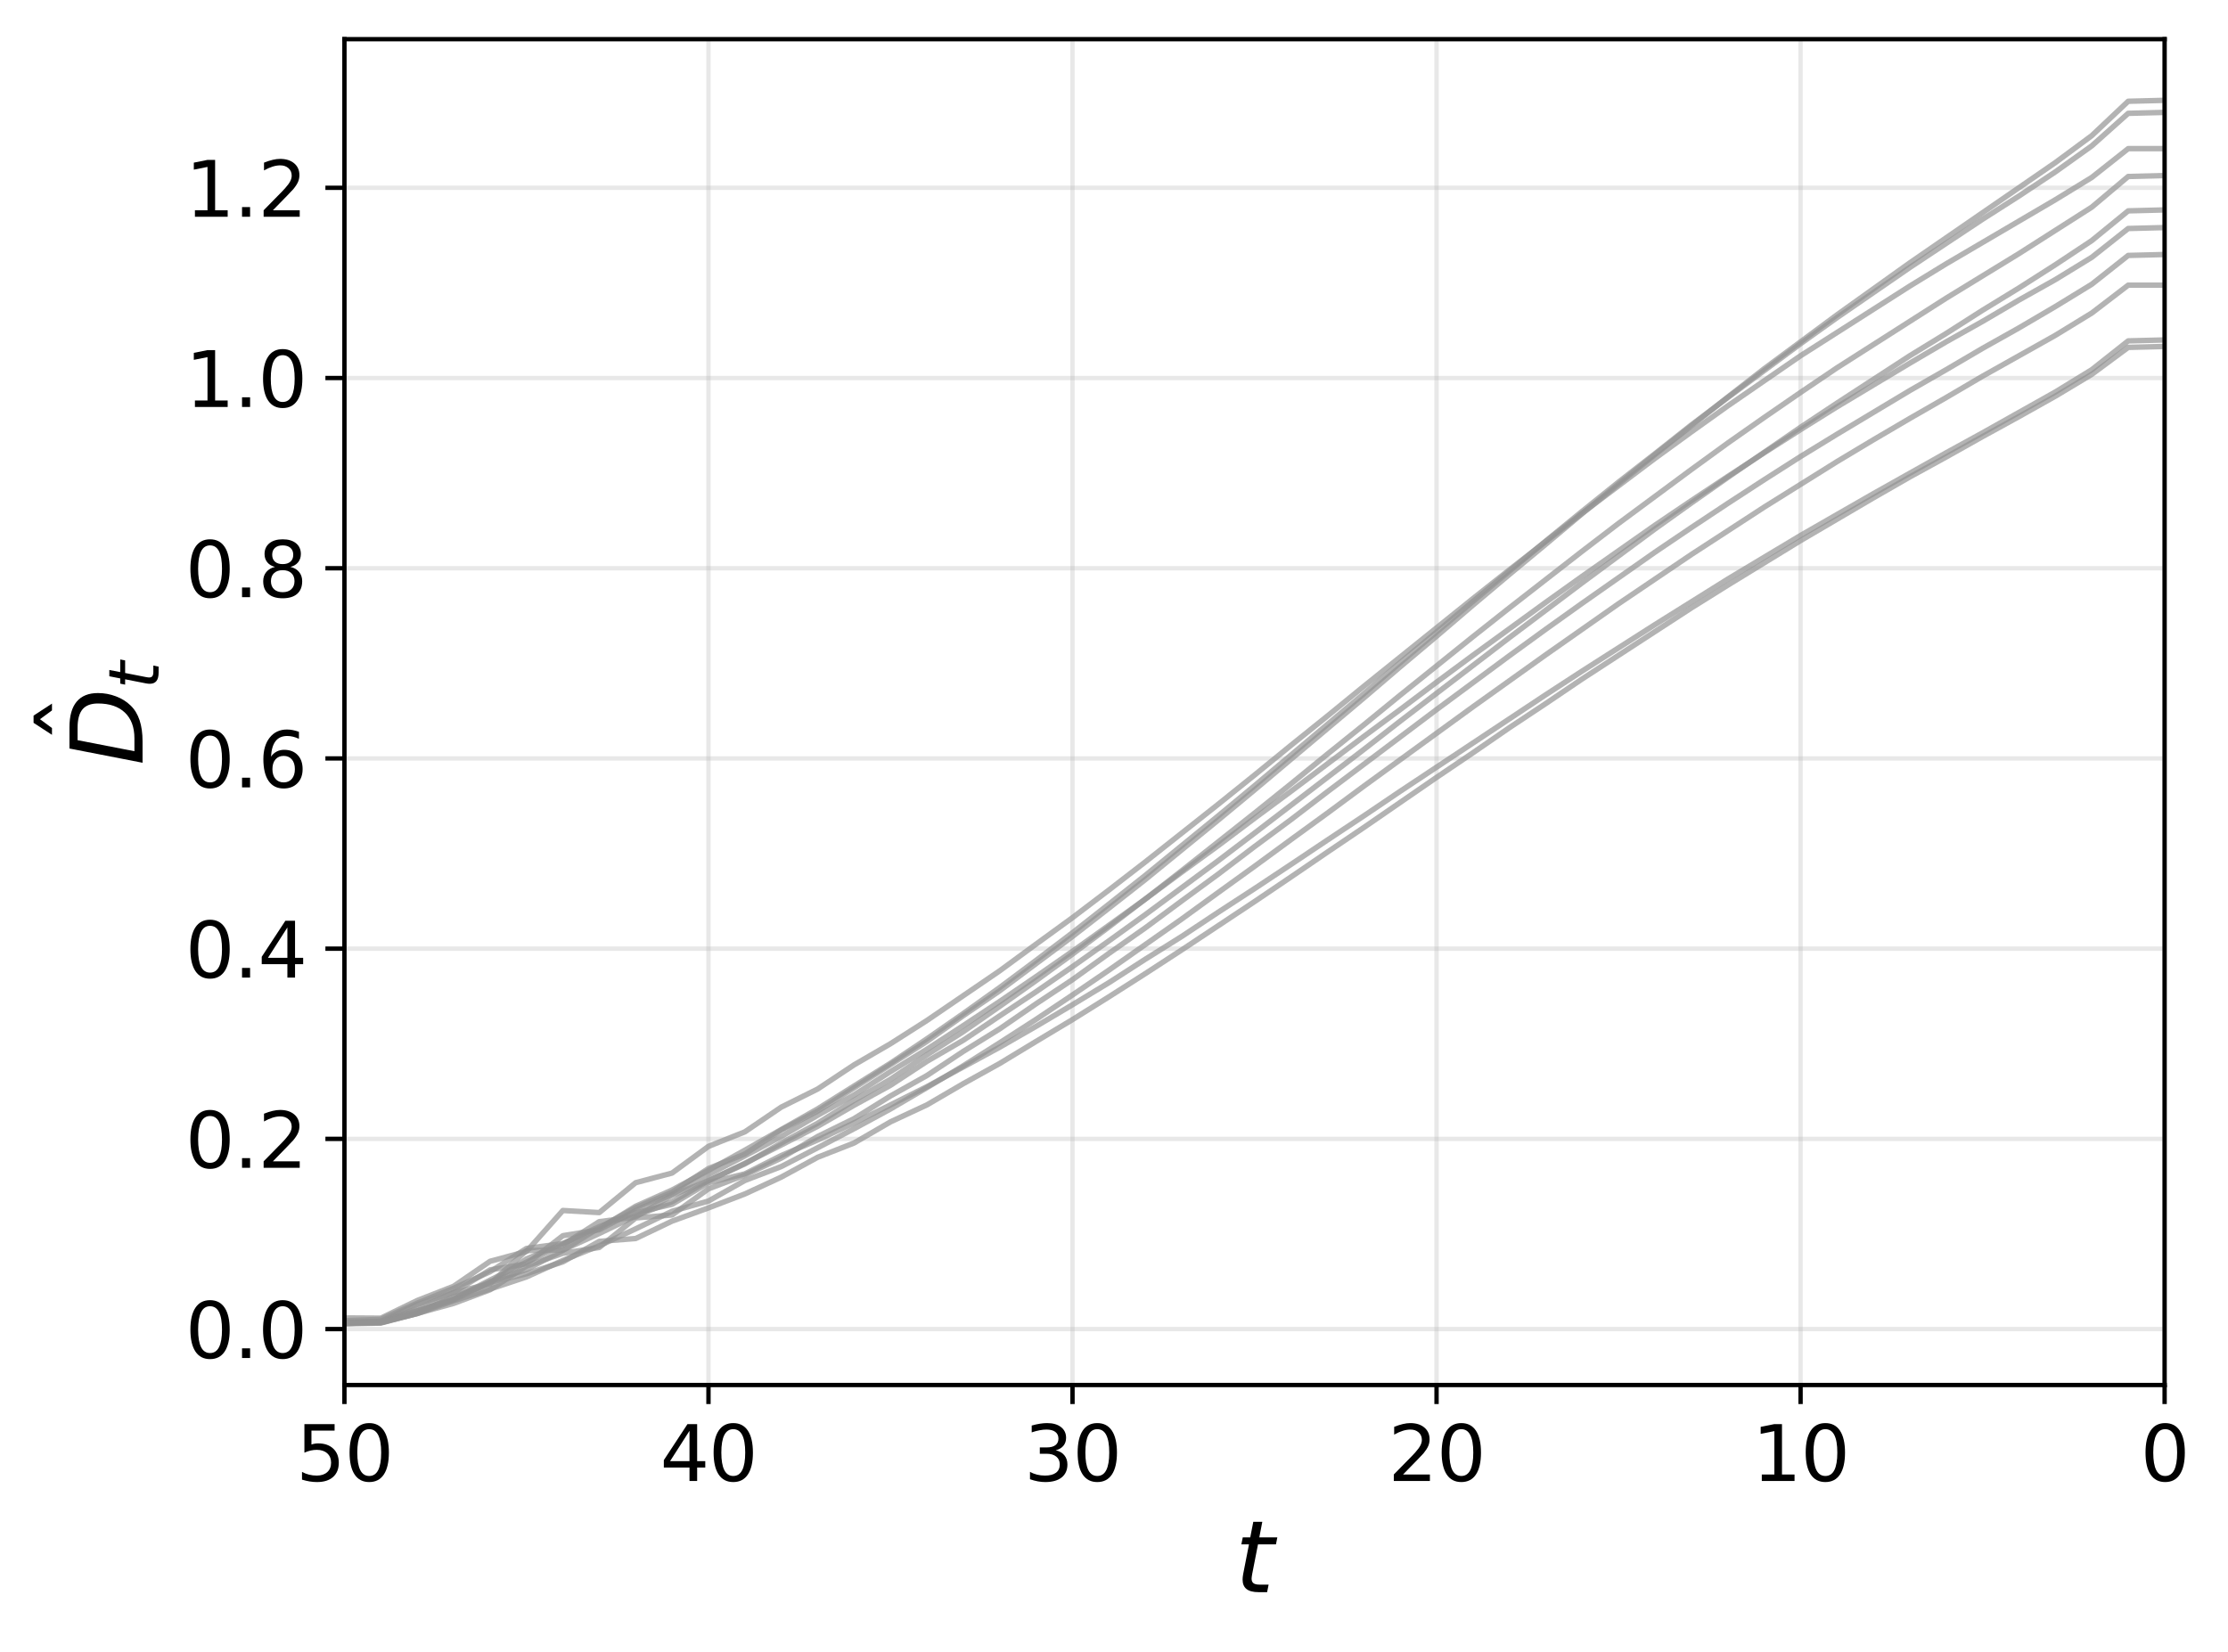 <?xml version="1.0" encoding="utf-8" standalone="no"?>
<!DOCTYPE svg PUBLIC "-//W3C//DTD SVG 1.1//EN"
  "http://www.w3.org/Graphics/SVG/1.1/DTD/svg11.dtd">
<svg xmlns:xlink="http://www.w3.org/1999/xlink" width="409.614pt" height="303.85pt" viewBox="0 0 409.614 303.85" xmlns="http://www.w3.org/2000/svg" version="1.1">
 <defs>
  <style type="text/css">*{stroke-linejoin: round; stroke-linecap: butt}</style>
 </defs>
 <g id="figure_1">
  <g id="patch_1">
   <path d="M 0 303.85 
L 409.614 303.85 
L 409.614 0 
L 0 0 
z
" style="fill: #ffffff"/>
  </g>
  <g id="axes_1">
   <g id="patch_2">
    <path d="M 63.324 254.68 
L 397.96 254.68 
L 397.96 7.2 
L 63.324 7.2 
z
" style="fill: #ffffff"/>
   </g>
   <g id="matplotlib.axis_1">
    <g id="xtick_1">
     <g id="line2d_1">
      <path d="M 63.324 254.68 
L 63.324 7.2 
" clip-path="url(#p1c75499db1)" style="fill: none; stroke: #b0b0b0; stroke-opacity: 0.3; stroke-width: 0.8; stroke-linecap: square"/>
     </g>
     <g id="line2d_2">
      <defs>
       <path id="m6aae18bc3f" d="M 0 0 
L 0 3.5 
" style="stroke: #000000; stroke-width: 0.8"/>
      </defs>
      <g>
       <use xlink:href="#m6aae18bc3f" x="63.324" y="254.68" style="stroke: #000000; stroke-width: 0.8"/>
      </g>
     </g>
     <g id="text_1">
      <!-- 50 -->
      <g transform="translate(54.417 272.318) scale(0.14 -0.14)">
       <defs>
        <path id="DejaVuSans-35" d="M 691 4666 
L 3169 4666 
L 3169 4134 
L 1269 4134 
L 1269 2991 
Q 1406 3038 1543 3061 
Q 1681 3084 1819 3084 
Q 2600 3084 3056 2656 
Q 3513 2228 3513 1497 
Q 3513 744 3044 326 
Q 2575 -91 1722 -91 
Q 1428 -91 1123 -41 
Q 819 9 494 109 
L 494 744 
Q 775 591 1075 516 
Q 1375 441 1709 441 
Q 2250 441 2565 725 
Q 2881 1009 2881 1497 
Q 2881 1984 2565 2268 
Q 2250 2553 1709 2553 
Q 1456 2553 1204 2497 
Q 953 2441 691 2322 
L 691 4666 
z
" transform="scale(0.016)"/>
        <path id="DejaVuSans-30" d="M 2034 4250 
Q 1547 4250 1301 3770 
Q 1056 3291 1056 2328 
Q 1056 1369 1301 889 
Q 1547 409 2034 409 
Q 2525 409 2770 889 
Q 3016 1369 3016 2328 
Q 3016 3291 2770 3770 
Q 2525 4250 2034 4250 
z
M 2034 4750 
Q 2819 4750 3233 4129 
Q 3647 3509 3647 2328 
Q 3647 1150 3233 529 
Q 2819 -91 2034 -91 
Q 1250 -91 836 529 
Q 422 1150 422 2328 
Q 422 3509 836 4129 
Q 1250 4750 2034 4750 
z
" transform="scale(0.016)"/>
       </defs>
       <use xlink:href="#DejaVuSans-35"/>
       <use xlink:href="#DejaVuSans-30" x="63.623"/>
      </g>
     </g>
    </g>
    <g id="xtick_2">
     <g id="line2d_3">
      <path d="M 130.252 254.68 
L 130.252 7.2 
" clip-path="url(#p1c75499db1)" style="fill: none; stroke: #b0b0b0; stroke-opacity: 0.3; stroke-width: 0.8; stroke-linecap: square"/>
     </g>
     <g id="line2d_4">
      <g>
       <use xlink:href="#m6aae18bc3f" x="130.252" y="254.68" style="stroke: #000000; stroke-width: 0.8"/>
      </g>
     </g>
     <g id="text_2">
      <!-- 40 -->
      <g transform="translate(121.344 272.318) scale(0.14 -0.14)">
       <defs>
        <path id="DejaVuSans-34" d="M 2419 4116 
L 825 1625 
L 2419 1625 
L 2419 4116 
z
M 2253 4666 
L 3047 4666 
L 3047 1625 
L 3713 1625 
L 3713 1100 
L 3047 1100 
L 3047 0 
L 2419 0 
L 2419 1100 
L 313 1100 
L 313 1709 
L 2253 4666 
z
" transform="scale(0.016)"/>
       </defs>
       <use xlink:href="#DejaVuSans-34"/>
       <use xlink:href="#DejaVuSans-30" x="63.623"/>
      </g>
     </g>
    </g>
    <g id="xtick_3">
     <g id="line2d_5">
      <path d="M 197.179 254.68 
L 197.179 7.2 
" clip-path="url(#p1c75499db1)" style="fill: none; stroke: #b0b0b0; stroke-opacity: 0.3; stroke-width: 0.8; stroke-linecap: square"/>
     </g>
     <g id="line2d_6">
      <g>
       <use xlink:href="#m6aae18bc3f" x="197.179" y="254.68" style="stroke: #000000; stroke-width: 0.8"/>
      </g>
     </g>
     <g id="text_3">
      <!-- 30 -->
      <g transform="translate(188.271 272.318) scale(0.14 -0.14)">
       <defs>
        <path id="DejaVuSans-33" d="M 2597 2516 
Q 3050 2419 3304 2112 
Q 3559 1806 3559 1356 
Q 3559 666 3084 287 
Q 2609 -91 1734 -91 
Q 1441 -91 1130 -33 
Q 819 25 488 141 
L 488 750 
Q 750 597 1062 519 
Q 1375 441 1716 441 
Q 2309 441 2620 675 
Q 2931 909 2931 1356 
Q 2931 1769 2642 2001 
Q 2353 2234 1838 2234 
L 1294 2234 
L 1294 2753 
L 1863 2753 
Q 2328 2753 2575 2939 
Q 2822 3125 2822 3475 
Q 2822 3834 2567 4026 
Q 2313 4219 1838 4219 
Q 1578 4219 1281 4162 
Q 984 4106 628 3988 
L 628 4550 
Q 988 4650 1302 4700 
Q 1616 4750 1894 4750 
Q 2613 4750 3031 4423 
Q 3450 4097 3450 3541 
Q 3450 3153 3228 2886 
Q 3006 2619 2597 2516 
z
" transform="scale(0.016)"/>
       </defs>
       <use xlink:href="#DejaVuSans-33"/>
       <use xlink:href="#DejaVuSans-30" x="63.623"/>
      </g>
     </g>
    </g>
    <g id="xtick_4">
     <g id="line2d_7">
      <path d="M 264.106 254.68 
L 264.106 7.2 
" clip-path="url(#p1c75499db1)" style="fill: none; stroke: #b0b0b0; stroke-opacity: 0.3; stroke-width: 0.8; stroke-linecap: square"/>
     </g>
     <g id="line2d_8">
      <g>
       <use xlink:href="#m6aae18bc3f" x="264.106" y="254.68" style="stroke: #000000; stroke-width: 0.8"/>
      </g>
     </g>
     <g id="text_4">
      <!-- 20 -->
      <g transform="translate(255.198 272.318) scale(0.14 -0.14)">
       <defs>
        <path id="DejaVuSans-32" d="M 1228 531 
L 3431 531 
L 3431 0 
L 469 0 
L 469 531 
Q 828 903 1448 1529 
Q 2069 2156 2228 2338 
Q 2531 2678 2651 2914 
Q 2772 3150 2772 3378 
Q 2772 3750 2511 3984 
Q 2250 4219 1831 4219 
Q 1534 4219 1204 4116 
Q 875 4013 500 3803 
L 500 4441 
Q 881 4594 1212 4672 
Q 1544 4750 1819 4750 
Q 2544 4750 2975 4387 
Q 3406 4025 3406 3419 
Q 3406 3131 3298 2873 
Q 3191 2616 2906 2266 
Q 2828 2175 2409 1742 
Q 1991 1309 1228 531 
z
" transform="scale(0.016)"/>
       </defs>
       <use xlink:href="#DejaVuSans-32"/>
       <use xlink:href="#DejaVuSans-30" x="63.623"/>
      </g>
     </g>
    </g>
    <g id="xtick_5">
     <g id="line2d_9">
      <path d="M 331.033 254.68 
L 331.033 7.2 
" clip-path="url(#p1c75499db1)" style="fill: none; stroke: #b0b0b0; stroke-opacity: 0.3; stroke-width: 0.8; stroke-linecap: square"/>
     </g>
     <g id="line2d_10">
      <g>
       <use xlink:href="#m6aae18bc3f" x="331.033" y="254.68" style="stroke: #000000; stroke-width: 0.8"/>
      </g>
     </g>
     <g id="text_5">
      <!-- 10 -->
      <g transform="translate(322.126 272.318) scale(0.14 -0.14)">
       <defs>
        <path id="DejaVuSans-31" d="M 794 531 
L 1825 531 
L 1825 4091 
L 703 3866 
L 703 4441 
L 1819 4666 
L 2450 4666 
L 2450 531 
L 3481 531 
L 3481 0 
L 794 0 
L 794 531 
z
" transform="scale(0.016)"/>
       </defs>
       <use xlink:href="#DejaVuSans-31"/>
       <use xlink:href="#DejaVuSans-30" x="63.623"/>
      </g>
     </g>
    </g>
    <g id="xtick_6">
     <g id="line2d_11">
      <path d="M 397.96 254.68 
L 397.96 7.2 
" clip-path="url(#p1c75499db1)" style="fill: none; stroke: #b0b0b0; stroke-opacity: 0.3; stroke-width: 0.8; stroke-linecap: square"/>
     </g>
     <g id="line2d_12">
      <g>
       <use xlink:href="#m6aae18bc3f" x="397.96" y="254.68" style="stroke: #000000; stroke-width: 0.8"/>
      </g>
     </g>
     <g id="text_6">
      <!-- 0 -->
      <g transform="translate(393.507 272.318) scale(0.14 -0.14)">
       <use xlink:href="#DejaVuSans-30"/>
      </g>
     </g>
    </g>
    <g id="text_7">
     <!-- $t$ -->
     <g transform="translate(227.042 292.907) scale(0.18 -0.18)">
      <defs>
       <path id="DejaVuSans-Oblique-74" d="M 2706 3500 
L 2619 3053 
L 1472 3053 
L 1100 1153 
Q 1081 1047 1072 975 
Q 1063 903 1063 863 
Q 1063 663 1183 572 
Q 1303 481 1569 481 
L 2150 481 
L 2053 0 
L 1503 0 
Q 991 0 739 200 
Q 488 400 488 806 
Q 488 878 497 964 
Q 506 1050 525 1153 
L 897 3053 
L 409 3053 
L 500 3500 
L 978 3500 
L 1172 4494 
L 1747 4494 
L 1556 3500 
L 2706 3500 
z
" transform="scale(0.016)"/>
      </defs>
      <use xlink:href="#DejaVuSans-Oblique-74" transform="translate(0 0.781)"/>
     </g>
    </g>
   </g>
   <g id="matplotlib.axis_2">
    <g id="ytick_1">
     <g id="line2d_13">
      <path d="M 63.324 244.392 
L 397.96 244.392 
" clip-path="url(#p1c75499db1)" style="fill: none; stroke: #b0b0b0; stroke-opacity: 0.3; stroke-width: 0.8; stroke-linecap: square"/>
     </g>
     <g id="line2d_14">
      <defs>
       <path id="ma3e1644a8a" d="M 0 0 
L -3.5 0 
" style="stroke: #000000; stroke-width: 0.8"/>
      </defs>
      <g>
       <use xlink:href="#ma3e1644a8a" x="63.324" y="244.392" style="stroke: #000000; stroke-width: 0.8"/>
      </g>
     </g>
     <g id="text_8">
      <!-- 0.0 -->
      <g transform="translate(34.06 249.711) scale(0.14 -0.14)">
       <defs>
        <path id="DejaVuSans-2e" d="M 684 794 
L 1344 794 
L 1344 0 
L 684 0 
L 684 794 
z
" transform="scale(0.016)"/>
       </defs>
       <use xlink:href="#DejaVuSans-30"/>
       <use xlink:href="#DejaVuSans-2e" x="63.623"/>
       <use xlink:href="#DejaVuSans-30" x="95.41"/>
      </g>
     </g>
    </g>
    <g id="ytick_2">
     <g id="line2d_15">
      <path d="M 63.324 209.416 
L 397.96 209.416 
" clip-path="url(#p1c75499db1)" style="fill: none; stroke: #b0b0b0; stroke-opacity: 0.3; stroke-width: 0.8; stroke-linecap: square"/>
     </g>
     <g id="line2d_16">
      <g>
       <use xlink:href="#ma3e1644a8a" x="63.324" y="209.416" style="stroke: #000000; stroke-width: 0.8"/>
      </g>
     </g>
     <g id="text_9">
      <!-- 0.2 -->
      <g transform="translate(34.06 214.735) scale(0.14 -0.14)">
       <use xlink:href="#DejaVuSans-30"/>
       <use xlink:href="#DejaVuSans-2e" x="63.623"/>
       <use xlink:href="#DejaVuSans-32" x="95.41"/>
      </g>
     </g>
    </g>
    <g id="ytick_3">
     <g id="line2d_17">
      <path d="M 63.324 174.44 
L 397.96 174.44 
" clip-path="url(#p1c75499db1)" style="fill: none; stroke: #b0b0b0; stroke-opacity: 0.3; stroke-width: 0.8; stroke-linecap: square"/>
     </g>
     <g id="line2d_18">
      <g>
       <use xlink:href="#ma3e1644a8a" x="63.324" y="174.44" style="stroke: #000000; stroke-width: 0.8"/>
      </g>
     </g>
     <g id="text_10">
      <!-- 0.4 -->
      <g transform="translate(34.06 179.759) scale(0.14 -0.14)">
       <use xlink:href="#DejaVuSans-30"/>
       <use xlink:href="#DejaVuSans-2e" x="63.623"/>
       <use xlink:href="#DejaVuSans-34" x="95.41"/>
      </g>
     </g>
    </g>
    <g id="ytick_4">
     <g id="line2d_19">
      <path d="M 63.324 139.464 
L 397.96 139.464 
" clip-path="url(#p1c75499db1)" style="fill: none; stroke: #b0b0b0; stroke-opacity: 0.3; stroke-width: 0.8; stroke-linecap: square"/>
     </g>
     <g id="line2d_20">
      <g>
       <use xlink:href="#ma3e1644a8a" x="63.324" y="139.464" style="stroke: #000000; stroke-width: 0.8"/>
      </g>
     </g>
     <g id="text_11">
      <!-- 0.6 -->
      <g transform="translate(34.06 144.783) scale(0.14 -0.14)">
       <defs>
        <path id="DejaVuSans-36" d="M 2113 2584 
Q 1688 2584 1439 2293 
Q 1191 2003 1191 1497 
Q 1191 994 1439 701 
Q 1688 409 2113 409 
Q 2538 409 2786 701 
Q 3034 994 3034 1497 
Q 3034 2003 2786 2293 
Q 2538 2584 2113 2584 
z
M 3366 4563 
L 3366 3988 
Q 3128 4100 2886 4159 
Q 2644 4219 2406 4219 
Q 1781 4219 1451 3797 
Q 1122 3375 1075 2522 
Q 1259 2794 1537 2939 
Q 1816 3084 2150 3084 
Q 2853 3084 3261 2657 
Q 3669 2231 3669 1497 
Q 3669 778 3244 343 
Q 2819 -91 2113 -91 
Q 1303 -91 875 529 
Q 447 1150 447 2328 
Q 447 3434 972 4092 
Q 1497 4750 2381 4750 
Q 2619 4750 2861 4703 
Q 3103 4656 3366 4563 
z
" transform="scale(0.016)"/>
       </defs>
       <use xlink:href="#DejaVuSans-30"/>
       <use xlink:href="#DejaVuSans-2e" x="63.623"/>
       <use xlink:href="#DejaVuSans-36" x="95.41"/>
      </g>
     </g>
    </g>
    <g id="ytick_5">
     <g id="line2d_21">
      <path d="M 63.324 104.489 
L 397.96 104.489 
" clip-path="url(#p1c75499db1)" style="fill: none; stroke: #b0b0b0; stroke-opacity: 0.3; stroke-width: 0.8; stroke-linecap: square"/>
     </g>
     <g id="line2d_22">
      <g>
       <use xlink:href="#ma3e1644a8a" x="63.324" y="104.489" style="stroke: #000000; stroke-width: 0.8"/>
      </g>
     </g>
     <g id="text_12">
      <!-- 0.8 -->
      <g transform="translate(34.06 109.807) scale(0.14 -0.14)">
       <defs>
        <path id="DejaVuSans-38" d="M 2034 2216 
Q 1584 2216 1326 1975 
Q 1069 1734 1069 1313 
Q 1069 891 1326 650 
Q 1584 409 2034 409 
Q 2484 409 2743 651 
Q 3003 894 3003 1313 
Q 3003 1734 2745 1975 
Q 2488 2216 2034 2216 
z
M 1403 2484 
Q 997 2584 770 2862 
Q 544 3141 544 3541 
Q 544 4100 942 4425 
Q 1341 4750 2034 4750 
Q 2731 4750 3128 4425 
Q 3525 4100 3525 3541 
Q 3525 3141 3298 2862 
Q 3072 2584 2669 2484 
Q 3125 2378 3379 2068 
Q 3634 1759 3634 1313 
Q 3634 634 3220 271 
Q 2806 -91 2034 -91 
Q 1263 -91 848 271 
Q 434 634 434 1313 
Q 434 1759 690 2068 
Q 947 2378 1403 2484 
z
M 1172 3481 
Q 1172 3119 1398 2916 
Q 1625 2713 2034 2713 
Q 2441 2713 2670 2916 
Q 2900 3119 2900 3481 
Q 2900 3844 2670 4047 
Q 2441 4250 2034 4250 
Q 1625 4250 1398 4047 
Q 1172 3844 1172 3481 
z
" transform="scale(0.016)"/>
       </defs>
       <use xlink:href="#DejaVuSans-30"/>
       <use xlink:href="#DejaVuSans-2e" x="63.623"/>
       <use xlink:href="#DejaVuSans-38" x="95.41"/>
      </g>
     </g>
    </g>
    <g id="ytick_6">
     <g id="line2d_23">
      <path d="M 63.324 69.513 
L 397.96 69.513 
" clip-path="url(#p1c75499db1)" style="fill: none; stroke: #b0b0b0; stroke-opacity: 0.3; stroke-width: 0.8; stroke-linecap: square"/>
     </g>
     <g id="line2d_24">
      <g>
       <use xlink:href="#ma3e1644a8a" x="63.324" y="69.513" style="stroke: #000000; stroke-width: 0.8"/>
      </g>
     </g>
     <g id="text_13">
      <!-- 1.0 -->
      <g transform="translate(34.06 74.831) scale(0.14 -0.14)">
       <use xlink:href="#DejaVuSans-31"/>
       <use xlink:href="#DejaVuSans-2e" x="63.623"/>
       <use xlink:href="#DejaVuSans-30" x="95.41"/>
      </g>
     </g>
    </g>
    <g id="ytick_7">
     <g id="line2d_25">
      <path d="M 63.324 34.537 
L 397.96 34.537 
" clip-path="url(#p1c75499db1)" style="fill: none; stroke: #b0b0b0; stroke-opacity: 0.3; stroke-width: 0.8; stroke-linecap: square"/>
     </g>
     <g id="line2d_26">
      <g>
       <use xlink:href="#ma3e1644a8a" x="63.324" y="34.537" style="stroke: #000000; stroke-width: 0.8"/>
      </g>
     </g>
     <g id="text_14">
      <!-- 1.2 -->
      <g transform="translate(34.06 39.856) scale(0.14 -0.14)">
       <use xlink:href="#DejaVuSans-31"/>
       <use xlink:href="#DejaVuSans-2e" x="63.623"/>
       <use xlink:href="#DejaVuSans-32" x="95.41"/>
      </g>
     </g>
    </g>
    <g id="text_15">
     <!-- $\hat{D}_t$ -->
     <g transform="translate(26.317 140.75) rotate(-90) scale(0.18 -0.18)">
      <defs>
       <path id="DejaVuSans-302" d="M -1831 5119 
L -1369 5119 
L -603 3944 
L -1038 3944 
L -1600 4709 
L -2163 3944 
L -2597 3944 
L -1831 5119 
z
M -1600 3584 
L -1600 3584 
z
" transform="scale(0.016)"/>
       <path id="DejaVuSans-Oblique-44" d="M 1081 4666 
L 2438 4666 
Q 3519 4666 4070 4208 
Q 4622 3750 4622 2847 
Q 4622 2250 4412 1698 
Q 4203 1147 3834 769 
Q 3463 381 2891 190 
Q 2319 0 1538 0 
L 172 0 
L 1081 4666 
z
M 1613 4147 
L 909 519 
L 1734 519 
Q 2794 519 3375 1128 
Q 3956 1738 3956 2847 
Q 3956 3519 3581 3833 
Q 3206 4147 2406 4147 
L 1613 4147 
z
" transform="scale(0.016)"/>
      </defs>
      <use xlink:href="#DejaVuSans-302" transform="translate(72.829 30.016)"/>
      <use xlink:href="#DejaVuSans-Oblique-44" transform="translate(0 0.609)"/>
      <use xlink:href="#DejaVuSans-Oblique-74" transform="translate(77.959 -15.797) scale(0.7)"/>
     </g>
    </g>
   </g>
   <g id="line2d_27">
    <path d="M 397.96 62.511 
L 391.268 62.681 
L 384.575 67.976 
L 377.882 72.074 
L 371.189 75.831 
L 364.497 79.589 
L 357.804 83.26 
L 351.111 87.018 
L 344.419 90.775 
L 337.726 94.617 
L 331.033 98.46 
L 324.34 102.473 
L 317.648 106.487 
L 310.955 110.671 
L 304.262 114.855 
L 297.57 119.124 
L 290.877 123.394 
L 284.184 127.749 
L 277.491 132.189 
L 270.799 136.629 
L 264.106 141.07 
L 257.413 145.51 
L 250.721 150.036 
L 244.028 154.476 
L 237.335 158.959 
L 230.642 163.399 
L 223.95 167.754 
L 217.257 172.195 
L 210.564 176.379 
L 203.871 180.691 
L 197.179 184.747 
L 190.486 188.718 
L 183.793 192.56 
L 177.101 196.189 
L 170.408 199.818 
L 163.715 203.17 
L 157.022 206.479 
L 150.33 209.617 
L 143.637 212.478 
L 136.944 215.85 
L 130.252 217.473 
L 123.559 221.444 
L 116.866 223.002 
L 110.173 225.564 
L 103.481 228.659 
L 96.788 229.566 
L 90.095 233.846 
L 83.403 236.883 
L 76.71 239.61 
L 70.017 242.59 
L 63.324 242.831 
" clip-path="url(#p1c75499db1)" style="fill: none; stroke: #939393; stroke-opacity: 0.7; stroke-linecap: square"/>
   </g>
   <g id="line2d_28">
    <path d="M 397.96 32.282 
L 391.268 32.453 
L 384.575 38.089 
L 377.882 42.358 
L 371.189 46.628 
L 364.497 50.727 
L 357.804 54.825 
L 351.111 59.095 
L 344.419 63.364 
L 337.726 67.634 
L 331.033 72.16 
L 324.34 76.771 
L 317.648 81.467 
L 310.955 86.334 
L 304.262 91.287 
L 297.57 96.24 
L 290.877 101.363 
L 284.184 106.572 
L 277.491 111.781 
L 270.799 117.075 
L 264.106 122.455 
L 257.413 127.834 
L 250.721 133.299 
L 244.028 138.679 
L 237.335 144.144 
L 230.642 149.523 
L 223.95 154.818 
L 217.257 160.112 
L 210.564 165.321 
L 203.871 170.444 
L 197.179 175.439 
L 190.486 180.307 
L 183.793 185.046 
L 177.101 189.7 
L 170.408 193.969 
L 163.715 198.452 
L 157.022 202.337 
L 150.33 206.543 
L 143.637 210.172 
L 136.944 214.015 
L 130.252 217.089 
L 123.559 220.974 
L 116.866 223.568 
L 110.173 226.812 
L 103.481 229.854 
L 96.788 229.951 
L 90.095 236.061 
L 83.403 237.668 
L 76.71 240.683 
L 70.017 242.937 
L 63.324 243.141 
" clip-path="url(#p1c75499db1)" style="fill: none; stroke: #939393; stroke-opacity: 0.7; stroke-linecap: square"/>
   </g>
   <g id="line2d_29">
    <path d="M 397.96 41.846 
L 391.268 42.017 
L 384.575 47.311 
L 377.882 51.41 
L 371.189 55.167 
L 364.497 59.095 
L 357.804 62.852 
L 351.111 66.78 
L 344.419 70.793 
L 337.726 74.807 
L 331.033 78.991 
L 324.34 83.26 
L 317.648 87.615 
L 310.955 92.056 
L 304.262 96.581 
L 297.57 101.278 
L 290.877 105.974 
L 284.184 110.756 
L 277.491 115.623 
L 270.799 120.491 
L 264.106 125.443 
L 257.413 130.481 
L 250.721 135.434 
L 244.028 140.472 
L 237.335 145.51 
L 230.642 150.463 
L 223.95 155.501 
L 217.257 160.368 
L 210.564 165.321 
L 203.871 170.145 
L 197.179 174.927 
L 190.486 179.581 
L 183.793 184.149 
L 177.101 188.59 
L 170.408 192.944 
L 163.715 197.043 
L 157.022 201.334 
L 150.33 205.07 
L 143.637 208.977 
L 136.944 212.542 
L 130.252 216 
L 123.559 219.586 
L 116.866 222.586 
L 110.173 226.129 
L 103.481 227.218 
L 96.788 232.406 
L 90.095 233.505 
L 83.403 237.641 
L 76.71 239.864 
L 70.017 242.939 
L 63.324 243.303 
" clip-path="url(#p1c75499db1)" style="fill: none; stroke: #939393; stroke-opacity: 0.7; stroke-linecap: square"/>
   </g>
   <g id="line2d_30">
    <path d="M 397.96 63.706 
L 391.268 63.877 
L 384.575 68.829 
L 377.882 72.843 
L 371.189 76.6 
L 364.497 80.272 
L 357.804 84.029 
L 351.111 87.701 
L 344.419 91.543 
L 337.726 95.471 
L 331.033 99.399 
L 324.34 103.498 
L 317.648 107.597 
L 310.955 111.781 
L 304.262 116.136 
L 297.57 120.491 
L 290.877 124.846 
L 284.184 129.371 
L 277.491 133.812 
L 270.799 138.423 
L 264.106 142.948 
L 257.413 147.559 
L 250.721 152.171 
L 244.028 156.696 
L 237.335 161.265 
L 230.642 165.79 
L 223.95 170.231 
L 217.257 174.671 
L 210.564 179.026 
L 203.871 183.295 
L 197.179 187.479 
L 190.486 191.493 
L 183.793 195.549 
L 177.101 199.263 
L 170.408 203.17 
L 163.715 206.287 
L 157.022 210.172 
L 150.33 212.798 
L 143.637 216.448 
L 136.944 219.544 
L 130.252 222.105 
L 123.559 224.539 
L 116.866 227.741 
L 110.173 228.264 
L 103.481 232.032 
L 96.788 234.215 
L 90.095 235.81 
L 83.403 239.034 
L 76.71 241.038 
L 70.017 243.109 
L 63.324 243.177 
" clip-path="url(#p1c75499db1)" style="fill: none; stroke: #939393; stroke-opacity: 0.7; stroke-linecap: square"/>
   </g>
   <g id="line2d_31">
    <path d="M 397.96 18.449 
L 391.268 18.62 
L 384.575 24.939 
L 377.882 29.891 
L 371.189 34.502 
L 364.497 39.114 
L 357.804 43.725 
L 351.111 48.336 
L 344.419 53.118 
L 337.726 57.899 
L 331.033 62.852 
L 324.34 67.805 
L 317.648 73.014 
L 310.955 78.308 
L 304.262 83.602 
L 297.57 88.982 
L 290.877 94.447 
L 284.184 100.082 
L 277.491 105.633 
L 270.799 111.269 
L 264.106 116.99 
L 257.413 122.625 
L 250.721 128.347 
L 244.028 133.982 
L 237.335 139.618 
L 230.642 145.254 
L 223.95 150.804 
L 217.257 156.269 
L 210.564 161.734 
L 203.871 166.986 
L 197.179 172.195 
L 190.486 177.19 
L 183.793 182.185 
L 177.101 186.754 
L 170.408 191.493 
L 163.715 195.762 
L 157.022 200.032 
L 150.33 204.301 
L 143.637 207.781 
L 136.944 212.2 
L 130.252 214.868 
L 123.559 219.202 
L 116.866 222.084 
L 110.173 225.756 
L 103.481 229.919 
L 96.788 233.43 
L 90.095 235.656 
L 83.403 238.874 
L 76.71 241.009 
L 70.017 243.138 
L 63.324 243.377 
" clip-path="url(#p1c75499db1)" style="fill: none; stroke: #939393; stroke-opacity: 0.7; stroke-linecap: square"/>
   </g>
   <g id="line2d_32">
    <path d="M 397.96 27.33 
L 391.268 27.33 
L 384.575 32.624 
L 377.882 36.723 
L 371.189 40.651 
L 364.497 44.579 
L 357.804 48.507 
L 351.111 52.605 
L 344.419 56.875 
L 337.726 61.144 
L 331.033 65.414 
L 324.34 70.025 
L 317.648 74.636 
L 310.955 79.418 
L 304.262 84.285 
L 297.57 89.323 
L 290.877 94.361 
L 284.184 99.57 
L 277.491 104.779 
L 270.799 110.073 
L 264.106 115.453 
L 257.413 120.832 
L 250.721 126.212 
L 244.028 131.677 
L 237.335 137.056 
L 230.642 142.521 
L 223.95 147.901 
L 217.257 153.195 
L 210.564 158.489 
L 203.871 163.656 
L 197.179 168.736 
L 190.486 173.604 
L 183.793 178.513 
L 177.101 183.082 
L 170.408 187.65 
L 163.715 191.92 
L 157.022 195.805 
L 150.33 200.245 
L 143.637 203.576 
L 136.944 208.123 
L 130.252 210.791 
L 123.559 215.701 
L 116.866 217.473 
L 110.173 222.97 
L 103.481 222.586 
L 96.788 230.121 
L 90.095 231.925 
L 83.403 236.515 
L 76.71 239.135 
L 70.017 242.382 
L 63.324 242.34 
" clip-path="url(#p1c75499db1)" style="fill: none; stroke: #939393; stroke-opacity: 0.7; stroke-linecap: square"/>
   </g>
   <g id="line2d_33">
    <path d="M 397.96 38.601 
L 391.268 38.772 
L 384.575 44.237 
L 377.882 48.677 
L 371.189 52.947 
L 364.497 57.046 
L 357.804 61.315 
L 351.111 65.414 
L 344.419 69.769 
L 337.726 74.124 
L 331.033 78.564 
L 324.34 83.175 
L 317.648 87.786 
L 310.955 92.483 
L 304.262 97.264 
L 297.57 102.217 
L 290.877 107.17 
L 284.184 112.208 
L 277.491 117.246 
L 270.799 122.369 
L 264.106 127.493 
L 257.413 132.616 
L 250.721 137.825 
L 244.028 142.948 
L 237.335 148.072 
L 230.642 153.195 
L 223.95 158.276 
L 217.257 163.229 
L 210.564 168.181 
L 203.871 173.006 
L 197.179 177.745 
L 190.486 182.356 
L 183.793 186.796 
L 177.101 191.279 
L 170.408 195.165 
L 163.715 199.562 
L 157.022 203.234 
L 150.33 207.098 
L 143.637 210.535 
L 136.944 213.908 
L 130.252 217.11 
L 123.559 219.778 
L 116.866 223.781 
L 110.173 224.635 
L 103.481 228.905 
L 96.788 232.075 
L 90.095 235.384 
L 83.403 238.847 
L 76.71 241.518 
L 70.017 243.283 
L 63.324 243.431 
" clip-path="url(#p1c75499db1)" style="fill: none; stroke: #939393; stroke-opacity: 0.7; stroke-linecap: square"/>
   </g>
   <g id="line2d_34">
    <path d="M 397.96 46.799 
L 391.268 46.97 
L 384.575 52.264 
L 377.882 56.362 
L 371.189 60.29 
L 364.497 64.048 
L 357.804 67.976 
L 351.111 71.818 
L 344.419 75.831 
L 337.726 79.845 
L 331.033 83.944 
L 324.34 88.213 
L 317.648 92.568 
L 310.955 97.008 
L 304.262 101.534 
L 297.57 106.23 
L 290.877 110.927 
L 284.184 115.709 
L 277.491 120.576 
L 270.799 125.529 
L 264.106 130.481 
L 257.413 135.519 
L 250.721 140.557 
L 244.028 145.595 
L 237.335 150.719 
L 230.642 155.672 
L 223.95 160.752 
L 217.257 165.662 
L 210.564 170.615 
L 203.871 175.311 
L 197.179 180.136 
L 190.486 184.576 
L 183.793 189.187 
L 177.101 193.329 
L 170.408 197.769 
L 163.715 201.526 
L 157.022 205.689 
L 150.33 208.977 
L 143.637 212.947 
L 136.944 216.064 
L 130.252 218.604 
L 123.559 223.408 
L 116.866 223.952 
L 110.173 229.385 
L 103.481 230.452 
L 96.788 232.79 
L 90.095 237.166 
L 83.403 239.669 
L 76.71 241.51 
L 70.017 243.176 
L 63.324 243.254 
" clip-path="url(#p1c75499db1)" style="fill: none; stroke: #939393; stroke-opacity: 0.7; stroke-linecap: square"/>
   </g>
   <g id="line2d_35">
    <path d="M 397.96 20.669 
L 391.268 20.84 
L 384.575 26.817 
L 377.882 31.599 
L 371.189 36.04 
L 364.497 40.309 
L 357.804 44.749 
L 351.111 49.19 
L 344.419 53.801 
L 337.726 58.412 
L 331.033 63.194 
L 324.34 68.146 
L 317.648 73.099 
L 310.955 78.137 
L 304.262 83.431 
L 297.57 88.64 
L 290.877 94.02 
L 284.184 99.485 
L 277.491 105.035 
L 270.799 110.585 
L 264.106 116.221 
L 257.413 121.857 
L 250.721 127.578 
L 244.028 133.214 
L 237.335 138.85 
L 230.642 144.485 
L 223.95 150.036 
L 217.257 155.501 
L 210.564 160.966 
L 203.871 166.26 
L 197.179 171.511 
L 190.486 176.592 
L 183.793 181.588 
L 177.101 186.369 
L 170.408 191.023 
L 163.715 195.506 
L 157.022 199.69 
L 150.33 203.896 
L 143.637 207.696 
L 136.944 211.496 
L 130.252 215.21 
L 123.559 218.818 
L 116.866 221.806 
L 110.173 225.905 
L 103.481 228.712 
L 96.788 231.488 
L 90.095 235.997 
L 83.403 238.49 
L 76.71 241.38 
L 70.017 243.193 
L 63.324 243.352 
" clip-path="url(#p1c75499db1)" style="fill: none; stroke: #939393; stroke-opacity: 0.7; stroke-linecap: square"/>
   </g>
   <g id="line2d_36">
    <path d="M 397.96 52.434 
L 391.268 52.434 
L 384.575 57.558 
L 377.882 61.657 
L 371.189 65.414 
L 364.497 69.171 
L 357.804 73.099 
L 351.111 76.942 
L 344.419 80.87 
L 337.726 84.883 
L 331.033 89.067 
L 324.34 93.251 
L 317.648 97.606 
L 310.955 101.961 
L 304.262 106.487 
L 297.57 111.012 
L 290.877 115.709 
L 284.184 120.405 
L 277.491 125.187 
L 270.799 129.969 
L 264.106 134.836 
L 257.413 139.704 
L 250.721 144.571 
L 244.028 149.523 
L 237.335 154.391 
L 230.642 159.301 
L 223.95 164.125 
L 217.257 168.992 
L 210.564 173.689 
L 203.871 178.385 
L 197.179 182.954 
L 190.486 187.437 
L 183.793 191.749 
L 177.101 195.976 
L 170.408 199.989 
L 163.715 203.917 
L 157.022 207.546 
L 150.33 211.047 
L 143.637 214.506 
L 136.944 217.067 
L 130.252 220.846 
L 123.559 222.724 
L 116.866 225.959 
L 110.173 229.065 
L 103.481 231.765 
L 96.788 234.802 
L 90.095 237.033 
L 83.403 239.186 
L 76.71 241.55 
L 70.017 243.217 
L 63.324 243.289 
" clip-path="url(#p1c75499db1)" style="fill: none; stroke: #939393; stroke-opacity: 0.7; stroke-linecap: square"/>
   </g>
   <g id="patch_3">
    <path d="M 63.324 254.68 
L 63.324 7.2 
" style="fill: none; stroke: #000000; stroke-width: 0.8; stroke-linejoin: miter; stroke-linecap: square"/>
   </g>
   <g id="patch_4">
    <path d="M 397.96 254.68 
L 397.96 7.2 
" style="fill: none; stroke: #000000; stroke-width: 0.8; stroke-linejoin: miter; stroke-linecap: square"/>
   </g>
   <g id="patch_5">
    <path d="M 63.324 254.68 
L 397.96 254.68 
" style="fill: none; stroke: #000000; stroke-width: 0.8; stroke-linejoin: miter; stroke-linecap: square"/>
   </g>
   <g id="patch_6">
    <path d="M 63.324 7.2 
L 397.96 7.2 
" style="fill: none; stroke: #000000; stroke-width: 0.8; stroke-linejoin: miter; stroke-linecap: square"/>
   </g>
  </g>
 </g>
 <defs>
  <clipPath id="p1c75499db1">
   <rect x="63.324" y="7.2" width="334.636" height="247.48"/>
  </clipPath>
 </defs>
</svg>
